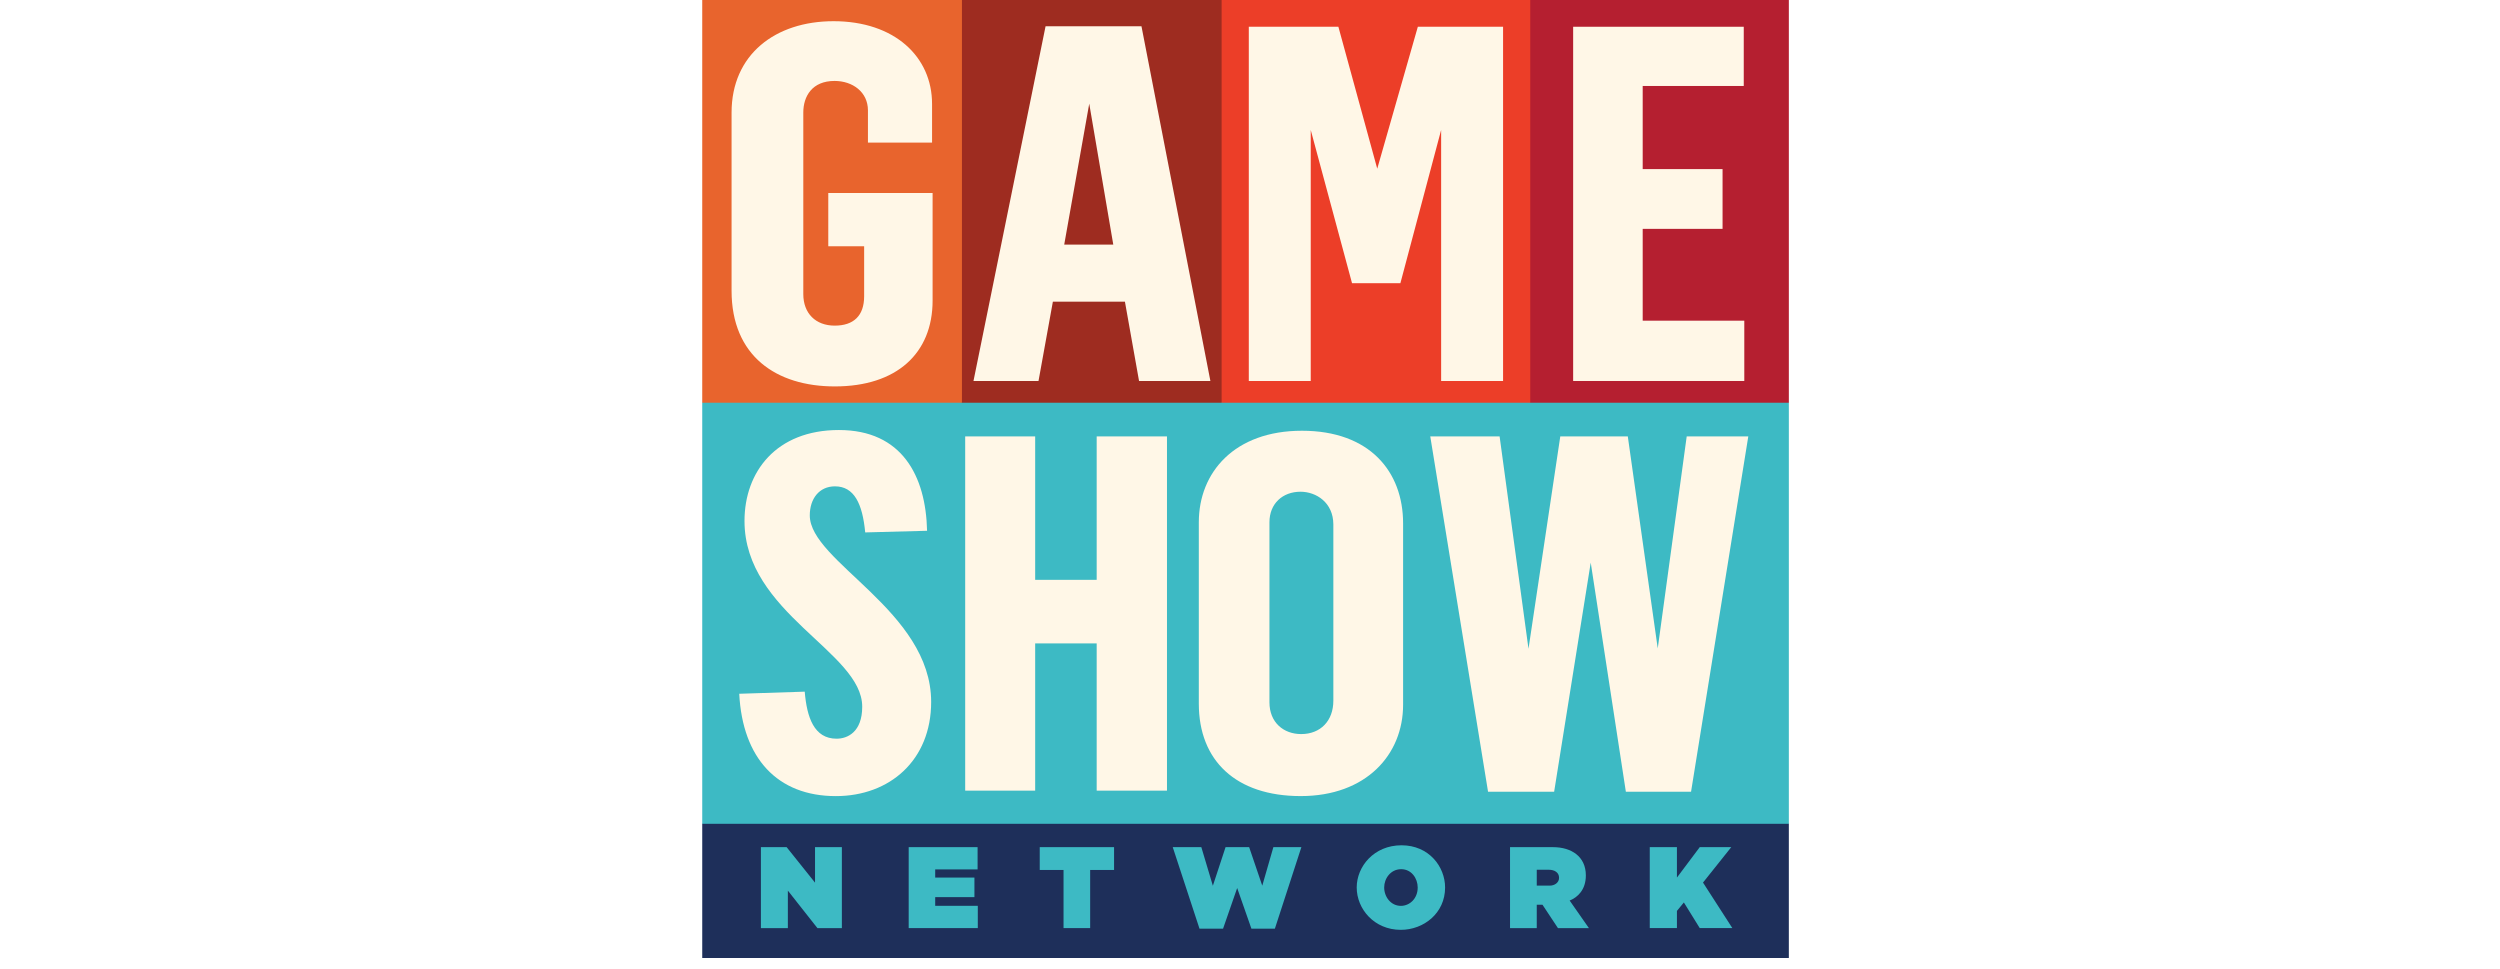 <?xml version="1.0" encoding="UTF-8" standalone="no"?>
<!-- Created with Inkscape (http://www.inkscape.org/) -->

<svg
   width="800"
   height="310"
   viewBox="0 0 211.667 82.021"
   version="1.1"
   id="svg1100"
   inkscape:version="1.1.2 (0a00cf5339, 2022-02-04, custom)"
   sodipodi:docname="logo.svg"
   xmlns:inkscape="http://www.inkscape.org/namespaces/inkscape"
   xmlns:sodipodi="http://sodipodi.sourceforge.net/DTD/sodipodi-0.dtd"
   xmlns="http://www.w3.org/2000/svg"
   xmlns:svg="http://www.w3.org/2000/svg">
  <sodipodi:namedview
     id="namedview1102"
     pagecolor="#ffffff"
     bordercolor="#666666"
     borderopacity="1.0"
     inkscape:pageshadow="2"
     inkscape:pageopacity="0.0"
     inkscape:pagecheckerboard="0"
     inkscape:document-units="px"
     showgrid="false"
     units="px"
     inkscape:zoom="0.52347032"
     inkscape:cx="1332.4538"
     inkscape:cy="341.94871"
     inkscape:window-width="1920"
     inkscape:window-height="1017"
     inkscape:window-x="-8"
     inkscape:window-y="-8"
     inkscape:window-maximized="1"
     inkscape:current-layer="layer1" />
  <defs
     id="defs1097" />
  <g
     inkscape:label="Ebene 1"
     inkscape:groupmode="layer"
     id="layer1">
    <g
       inkscape:label="Layer 1"
       id="layer1-5"
       transform="matrix(0.092,0,0,0.092,44.736,-97.312)">
      <path
         style="fill:#1e2f5a;fill-opacity:1;stroke:none"
         d="m 359,1488.586 v -123.5 l 83,-83.5 h 847 l 70,83.5 v 123.5 z"
         id="path3092"
         inkscape:connector-curvature="0"
         transform="translate(-199,450.776)"
         sodipodi:nodetypes="ccccccc" />
      <path
         style="fill:#3dbac4;fill-opacity:1;stroke:none"
         d="M 1359,977.586 V 1365.086 H 359 V 977.586 l 160,-160 h 720 z"
         id="path3090"
         inkscape:connector-curvature="0"
         transform="translate(-199,450.776)"
         sodipodi:nodetypes="ccccccc" />
      <path
         style="fill:#b51f30;fill-opacity:1;stroke:none"
         d="m 1121,977.586 -124.708,-216 124.708,-160 h 238 v 376 z"
         id="path3088"
         inkscape:connector-curvature="0"
         transform="translate(-199,450.776)" />
      <path
         style="fill:#ec3e28;fill-opacity:1;stroke:none"
         d="M 837,977.586 714,764.544 837,601.586 h 284 v 376 z"
         id="path3086"
         inkscape:connector-curvature="0"
         transform="translate(-199,450.776)" />
      <path
         style="fill:#9e2c20;fill-opacity:1;stroke:none"
         d="m 598,977.586 -169,-169 169,-207 h 239 v 376 z"
         id="path3084"
         inkscape:connector-curvature="0"
         transform="translate(-199,450.776)" />
      <path
         style="fill:#e8642d;fill-opacity:1;stroke:none"
         d="m 359,977.586 v -376 h 239 v 376 z"
         id="path3082"
         inkscape:connector-curvature="0"
         transform="translate(-199,450.776)" />
      <path
         style="fill:#fff7e7;fill-opacity:1;stroke:none"
         d="m 475,784.586 h 96 v 99 c 0,48.617 -33.131,79 -89.959,79 C 427.194,962.586 386,934.652 386,874.586 v -164 c 0,-53.423 40.21,-84.115 93.836,-84.115 56.166,0 90.664,32.715 90.664,76.115 v 35.6 h -59 v -29.6 c 0,-16.923 -14.063,-27.137 -30.733,-27.137 -20.559,0 -28.767,14.019 -28.767,29.137 v 167 c 0,17.823 11.444,29.049 28.881,29.049 17.318,0 27.119,-8.974 27.119,-27.049 v -46 h -33 z"
         id="path3044"
         inkscape:connector-curvature="0"
         transform="translate(-199,450.776)"
         sodipodi:nodetypes="ccccccccccccccccccc" />
      <path
         style="fill:#fff7e7;fill-opacity:1;stroke:none"
         d="M 674.969,631.125 608.625,957.594 h 59.844 l 13.219,-73 H 748 l 13,73 h 65.656 L 763.219,631.125 Z m 40.188,71.25 22.125,129.719 H 692.125 Z"
         transform="translate(-199,450.776)"
         id="path3046"
         inkscape:connector-curvature="0" />
      <path
         style="fill:#fff7e7;fill-opacity:1;stroke:none"
         d="m 862,957.586 v -326 h 82.437 l 35.762,130.63 37.363,-130.63 H 1096 v 326 h -57 v -231 l -37.496,141 H 957 l -38,-141 v 231 z"
         id="path3050"
         inkscape:connector-curvature="0"
         transform="translate(-199,450.776)"
         sodipodi:nodetypes="cccccccccccccc" />
      <path
         style="fill:#fff7e7;fill-opacity:1;stroke:none"
         d="m 1160.5,957.586 v -326 h 157 v 54.5 h -93 v 76.5 h 73.5 v 55 h -73.5 v 84.5 h 93.5 v 55.5 z"
         id="path3052"
         inkscape:connector-curvature="0"
         transform="translate(-199,450.776)"
         sodipodi:nodetypes="ccccccccccccc" />
      <path
         style="fill:#fff7e7;fill-opacity:1;stroke:none"
         d="m 482.664,1286.782 c 9.953,0 23.565,-6.042 23.565,-29.457 0,-50.499 -108.331,-85.908 -108.331,-170.927 0,-45.091 29.055,-83.689 86.87,-83.689 58.112,0 80.04,42.359 81.149,92.72 l -56.937,1.512 c -2.498,-26.544 -10.22,-42.402 -27.829,-42.402 -14.452,0 -23.178,11.346 -23.178,26.744 0,42.703 111.703,87.773 111.703,171.663 0,53.627 -38.127,86.665 -87.711,86.665 -53.853,0 -85.871,-34.901 -88.913,-94.184 l 60.27,-1.938 c 1.966,23.563 8.516,43.294 29.34,43.294 z"
         id="path3054"
         inkscape:connector-curvature="0"
         transform="translate(-199,450.776)"
         sodipodi:nodetypes="ccccccccccccc" />
      <path
         style="fill:#fff7e7;fill-opacity:1;stroke:none"
         d="m 601,1334.586 v -326 h 64.4 v 132 H 722 v -132 h 64.7 v 326 H 722 v -135.5 h -56.6 v 135.5 z"
         id="path3056"
         inkscape:connector-curvature="0"
         transform="translate(-199,450.776)"
         sodipodi:nodetypes="ccccccccccccc" />
      <path
         style="fill:#fff7e7;fill-opacity:1;stroke:none"
         d="m 910.844,1003.375 c -61.981,0 -94.844,38.284 -94.844,84.219 v 167 c 0,52.222 33.959,85 93.781,85 60.234,0 94.219,-38.111 94.219,-84 v -167 c 0,-47.494 -30.613,-85.219 -93.156,-85.219 z m -1.25,56.125 c 14.363,0 30.219,9.899 30.219,30.219 v 162.062 c 0,18.562 -11.784,30.75 -29.625,30.75 -16.293,0 -29.188,-10.815 -29.188,-29.187 v -165.75 c 0,-17.198 12.151,-28.094 28.594,-28.094 z"
         transform="translate(-199,450.776)"
         id="path3058"
         inkscape:connector-curvature="0" />
      <path
         style="fill:#fff7e7;fill-opacity:1;stroke:none"
         d="m 1029,1008.586 h 63.813 l 26.584,195.457 29.26,-195.472 h 62.13 l 27.555,195.112 L 1265,1008.586 h 56.677 l -52.677,327 h -60 L 1176.671,1124.722 1143,1335.586 h -60.821 z"
         id="path3062"
         inkscape:connector-curvature="0"
         transform="translate(-199,450.776)"
         sodipodi:nodetypes="cccccccccccccc" />
      <path
         style="fill:#3dbac4;fill-opacity:1;stroke:none"
         d="m 413,1386.586 h 23.67 L 462.8,1419.257 v -32.671 h 24.7 v 74.5 H 465 l -27.2,-34.5 v 34.5 H 413 Z"
         id="path3064"
         inkscape:connector-curvature="0"
         transform="translate(-199,450.776)"
         sodipodi:nodetypes="ccccccccccc" />
      <path
         style="fill:#3dbac4;fill-opacity:1;stroke:none"
         d="m 549,1386.586 h 63.4 v 20.488 h -39 v 7.512 h 36.1 v 18 h -36.1 v 8 h 39.2 v 20.5 H 549 Z"
         id="path3066"
         inkscape:connector-curvature="0"
         transform="translate(-199,450.776)"
         sodipodi:nodetypes="ccccccccccccc" />
      <path
         style="fill:#3dbac4;fill-opacity:1;stroke:none"
         d="m 669.6,1407.586 v -21 H 738 v 21 h -22 v 53.5 h -24.5 v -53.5 z"
         id="path3068"
         inkscape:connector-curvature="0"
         transform="translate(-199,450.776)"
         sodipodi:nodetypes="ccccccccc" />
      <path
         style="fill:#3dbac4;fill-opacity:1;stroke:none"
         d="m 792,1386.586 h 26.31 l 10.612,35.543 11.69,-35.543 h 21.698 l 12.078,35.465 10.225,-35.465 h 25.775 l -24.388,75 h -21.612 l -13.085,-37.38 -12.992,37.38 h -21.698 z"
         id="path3070"
         inkscape:connector-curvature="0"
         transform="translate(-199,450.776)"
         sodipodi:nodetypes="cccccccccccccc" />
      <path
         style="fill:#3dbac4;fill-opacity:1;stroke:none"
         d="m 1002.562,1384.875 c -25.459,0 -41.25,19.596 -41.25,38.812 0,19.791 16.083,39 40.562,39 21.097,0 40.781,-15.306 40.781,-38.938 0,-19.239 -14.915,-38.875 -40.094,-38.875 z m -0.312,22 c 9.553,0 15.188,8.534 15.188,16.875 0,10.245 -7.465,16.875 -15.469,16.875 -9.288,0 -15.375,-8.358 -15.375,-16.938 0,-8.331 5.997,-16.812 15.656,-16.812 z"
         transform="translate(-199,450.776)"
         id="path3072"
         inkscape:connector-curvature="0" />
      <path
         style="fill:#3dbac4;fill-opacity:1;stroke:none"
         d="m 1102.406,1386.594 v 74.5 H 1127 v -21.5 h 5.281 l 14.219,21.5 h 28.5 l -17.719,-25.344 c 7.22,-2.946 14.906,-9.743 14.906,-23.156 0,-17.493 -13.473,-26 -30.188,-26 z M 1127,1407.375 h 11 c 5.51,0 9.531,2.605 9.531,7.406 0,4.505 -4.124,7.219 -8.531,7.219 h -12 z"
         transform="translate(-199,450.776)"
         id="path3076"
         inkscape:connector-curvature="0" />
      <path
         style="fill:#3dbac4;fill-opacity:1;stroke:none"
         d="m 1231,1461.086 v -74.5 h 25 v 28 l 21,-28 h 29 l -26,32.603 27,41.897 h -30 l -14.616,-23.61 -6.384,7.781 v 15.829 z"
         id="path3080"
         inkscape:connector-curvature="0"
         transform="translate(-199,450.776)"
         sodipodi:nodetypes="ccccccccccccc" />
    </g>
  </g>
  <style
     type="text/css"
     id="style2">
	.st0{display:none;}
	.st1{display:inline;fill:#7D7D7D;}
	.st2{fill:#FA7D19;}
	.st3{fill:#FFFFFF;}
</style>
</svg>
